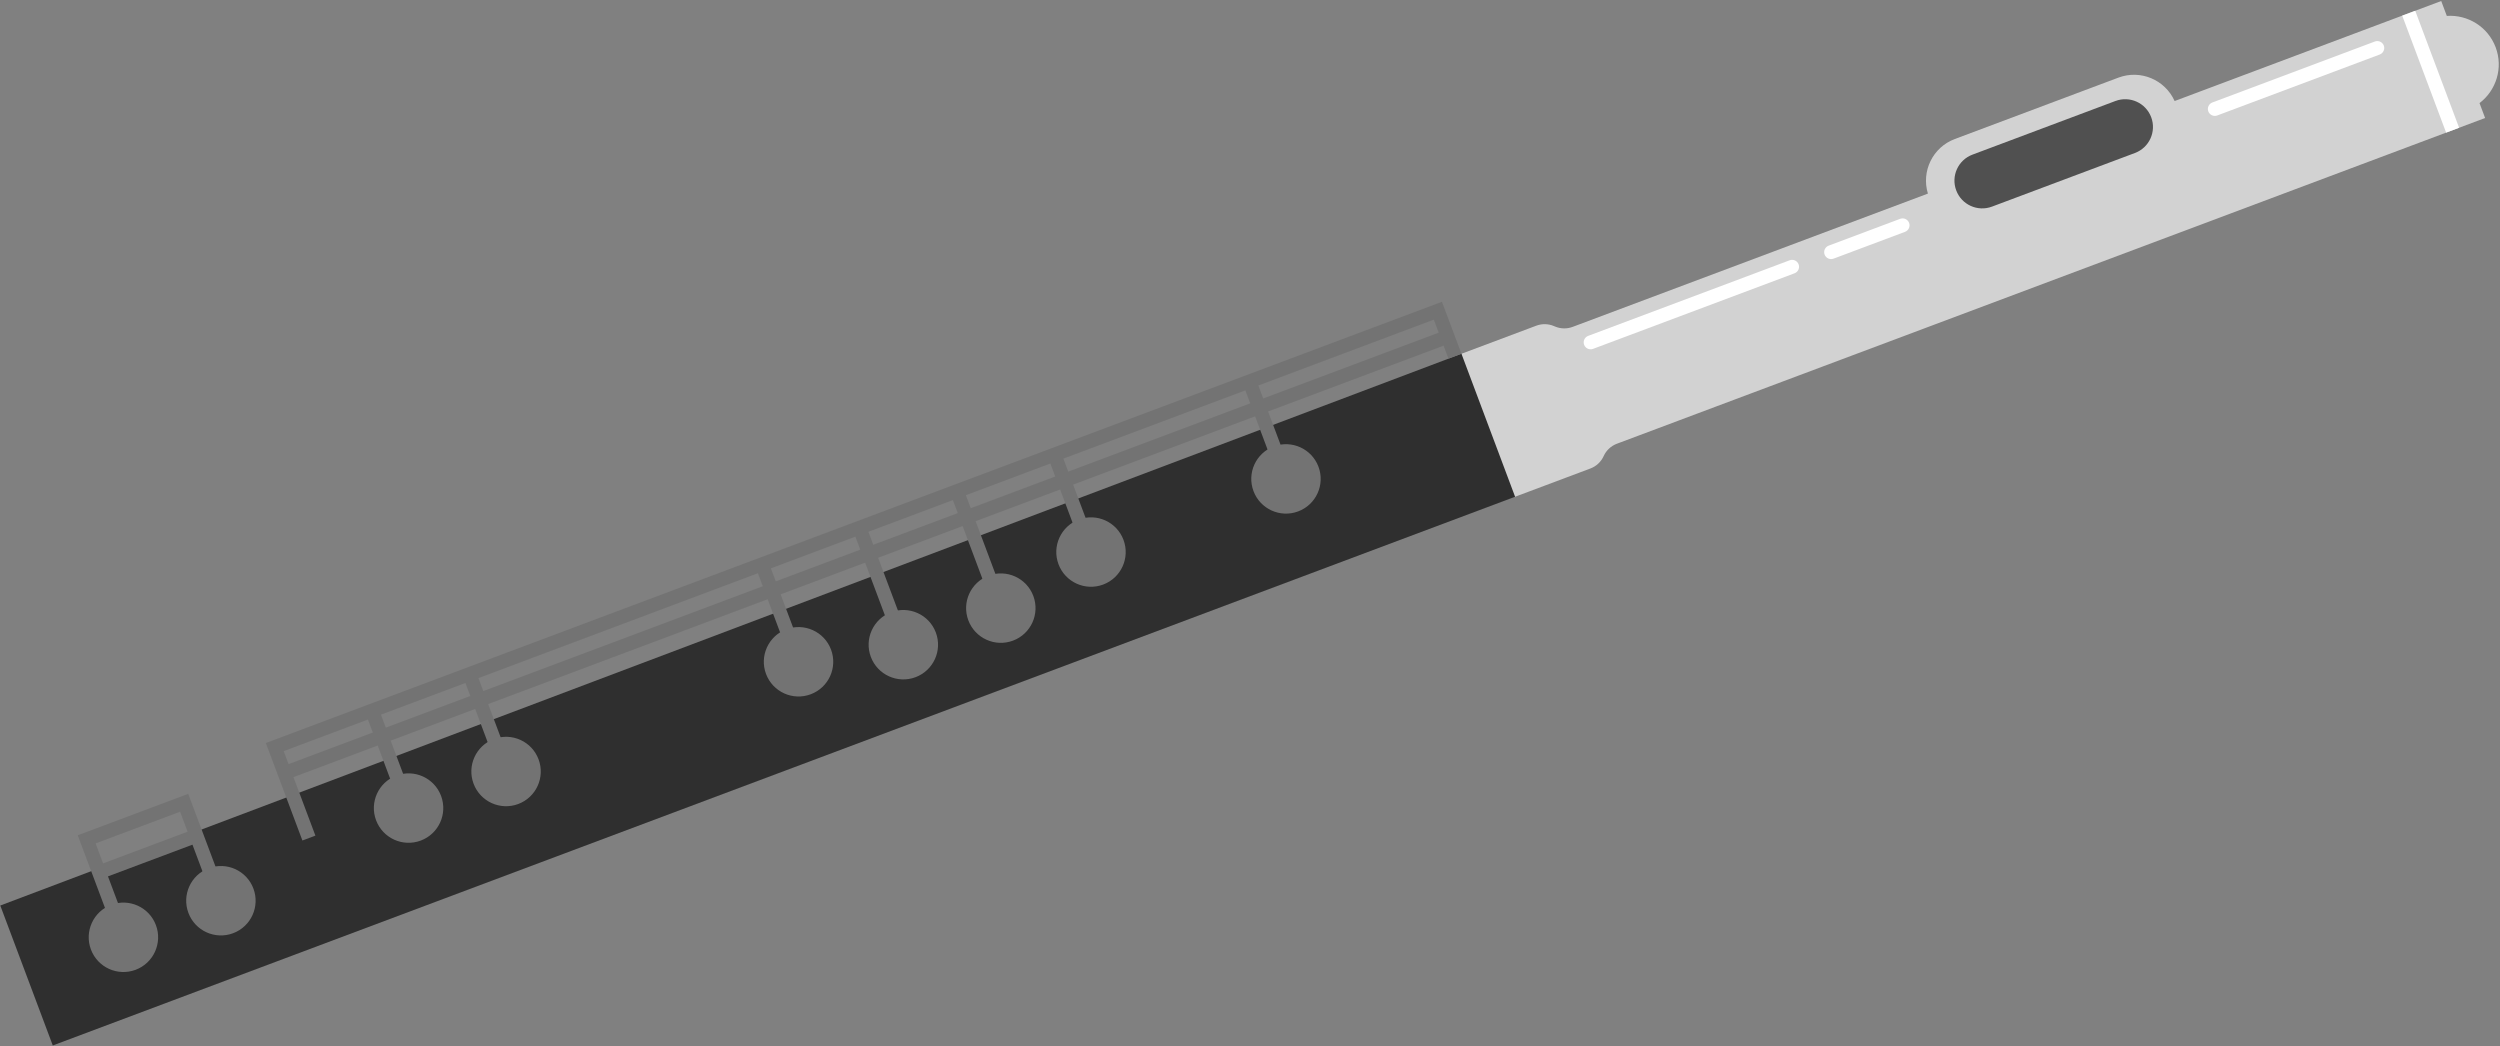 <svg width="1857" height="777" xmlns="http://www.w3.org/2000/svg" xmlns:xlink="http://www.w3.org/1999/xlink" overflow="hidden"><rect width="100%" height="100%" fill="#808080" stroke="none"/><defs><clipPath id="clip0"><rect x="423" y="370" width="1857" height="777"/></clipPath></defs><g clip-path="url(#clip0)" transform="translate(-423 -370)"><path d="M2276.78 405.145C2271.04 389.839 2256.01 380.746 2240.49 381.824L2236.34 370.752 2038.31 445.048C2031.22 429.27 2013.01 421.494 1996.59 427.655L1875.03 473.259C1858.61 479.421 1850.02 497.25 1855.05 513.798L1591.13 612.816C1586.94 614.387 1582.31 614.305 1578.18 612.585L1577.12 612.146C1572.99 610.427 1568.36 610.344 1564.17 611.915L1508.57 632.775C1508.57 632.775 1502.67 658.157 1513.9 688.088 1525.13 718.02 1548.41 738.984 1548.41 738.984L1604.35 718C1608.72 716.36 1612.26 713.051 1614.19 708.8 1616.12 704.548 1619.66 701.24 1624.03 699.6L2268.94 457.65 2264.79 446.578C2277.18 437.184 2282.52 420.451 2276.78 405.145Z" fill="#D2D2D2" fill-rule="evenodd"/><path d="M1876.08 511.419 1876.08 511.419C1872.07 500.754 1877.48 488.864 1888.14 484.863L1994.35 445.017C2005.02 441.016 2016.91 446.419 2020.91 457.083L2020.91 457.083C2024.91 467.747 2019.5 479.638 2008.84 483.638L1902.63 523.485C1891.97 527.486 1880.08 522.083 1876.08 511.419Z" fill="#505050" fill-rule="evenodd"/><path d="M2207.37 381.619 2217.03 377.997 2249.63 464.895 2239.98 468.518Z" fill="#FFFFFF" fill-rule="evenodd"/><path d="M2063.34 452.751C2062.34 450.086 2063.69 447.112 2066.35 446.112L2187.05 400.832C2189.71 399.833 2192.69 401.184 2193.69 403.849 2194.69 406.514 2193.33 409.488 2190.67 410.488L2069.98 455.768C2067.31 456.767 2064.34 455.416 2063.34 452.751Z" fill="#FFFFFF" fill-rule="evenodd"/><path d="M1778.32 559.11C1777.32 556.445 1778.67 553.47 1781.33 552.471L1834.44 532.548C1837.1 531.548 1840.08 532.899 1841.08 535.564 1842.08 538.229 1840.72 541.203 1838.06 542.203L1784.96 562.126C1782.29 563.126 1779.32 561.774 1778.32 559.11Z" fill="#FFFFFF" fill-rule="evenodd"/><path d="M1599.69 626.124C1598.69 623.459 1600.04 620.484 1602.71 619.484L1752.37 563.338C1755.03 562.338 1758.01 563.689 1759.01 566.354 1760.01 569.019 1758.65 571.993 1755.99 572.993L1606.33 629.14C1603.67 630.14 1600.69 628.788 1599.69 626.124Z" fill="#FFFFFF" fill-rule="evenodd"/><path d="M462.209 1146.57 423.213 1042.62 1508.57 632.775 1548.41 738.984Z" fill="#2F2F2F" fill-rule="evenodd"/><path d="M620.457 921.908 647.625 994.323 657.28 990.701 640.979 947.251 703.549 923.777 721.66 972.054 731.316 968.432 713.204 920.155 775.964 896.609 794.076 944.886 803.731 941.264 785.619 892.987 993.209 815.106 1009.51 858.555 1019.17 854.933 1002.86 811.484 1065.62 787.938 1084.64 838.629 1094.3 835.006 1075.28 784.316 1138.04 760.77 1157.06 811.461 1166.71 807.839 1147.7 757.148 1210.46 733.602 1226.76 777.052 1236.41 773.429 1220.11 729.98 1355.29 679.267 1371.59 722.716 1381.24 719.094 1364.94 675.644 1495.29 626.742 1498.91 636.398 1508.57 632.775 1494.08 594.154 620.457 921.908ZM637.357 937.596 633.735 927.941 696.304 904.467 699.926 914.122 637.357 937.596ZM709.581 910.5 705.959 900.844 768.719 877.299 772.342 886.954 709.581 910.5ZM781.997 883.332 778.375 873.676 985.965 795.795 989.587 805.451 781.997 883.332ZM999.242 801.828 995.62 792.173 1058.38 768.627 1062 778.283 999.242 801.828ZM1071.66 774.66 1068.04 765.005 1130.8 741.46 1134.42 751.115 1071.66 774.66ZM1144.07 747.493 1140.45 737.837 1203.21 714.292 1206.83 723.947 1144.07 747.493ZM1216.49 720.325 1212.87 710.669 1348.04 659.956 1351.66 669.611 1216.49 720.325ZM1491.67 617.087 1361.32 665.989 1357.7 656.334 1488.04 607.432 1491.67 617.087Z" fill="#737373" fill-rule="evenodd"/><path d="M480.737 990.445 489.925 1014.94 493.547 1024.59 509.848 1068.04 519.504 1064.42 503.203 1020.97 565.963 997.423 582.264 1040.87 591.919 1037.25 562.808 959.655 480.737 990.445ZM562.34 987.768 499.58 1011.31 494.015 996.478 556.775 972.933 562.34 987.768Z" fill="#737373" fill-rule="evenodd"/><path d="M1402.36 716.676C1407.36 730.007 1400.61 744.869 1387.28 749.87 1373.95 754.872 1359.09 748.119 1354.09 734.788 1349.09 721.457 1355.84 706.595 1369.17 701.594 1382.5 696.592 1397.36 703.345 1402.36 716.676Z" fill="#737373" fill-rule="evenodd"/><path d="M1257.53 771.012C1262.53 784.343 1255.78 799.205 1242.45 804.206 1229.12 809.208 1214.26 802.455 1209.26 789.124 1204.25 775.793 1211.01 760.931 1224.34 755.93 1237.67 750.928 1252.53 757.681 1257.53 771.012Z" fill="#737373" fill-rule="evenodd"/><path d="M1190.55 812.663C1195.55 825.994 1188.8 840.856 1175.47 845.857 1162.14 850.859 1147.28 844.106 1142.27 830.775 1137.27 817.444 1144.03 802.582 1157.36 797.58 1170.69 792.579 1185.55 799.332 1190.55 812.663Z" fill="#737373" fill-rule="evenodd"/><path d="M1118.14 839.831C1123.14 853.162 1116.38 868.024 1103.05 873.025 1089.72 878.027 1074.86 871.274 1069.86 857.943 1064.86 844.612 1071.61 829.75 1084.94 824.748 1098.27 819.747 1113.13 826.5 1118.14 839.831Z" fill="#737373" fill-rule="evenodd"/><path d="M1040.29 852.516C1045.29 865.847 1038.54 880.709 1025.2 885.71 1011.87 890.711 997.012 883.959 992.01 870.627 987.009 857.296 993.762 842.435 1007.09 837.433 1020.42 832.432 1035.29 839.185 1040.29 852.516Z" fill="#737373" fill-rule="evenodd"/><path d="M823.042 934.019C828.043 947.35 821.29 962.212 807.959 967.214 794.628 972.215 779.766 965.462 774.765 952.131 769.763 938.8 776.516 923.938 789.848 918.937 803.179 913.935 818.04 920.688 823.042 934.019Z" fill="#737373" fill-rule="evenodd"/><path d="M750.626 961.187C755.628 974.518 748.875 989.38 735.544 994.381 722.213 999.383 707.351 992.63 702.349 979.299 697.348 965.968 704.101 951.106 717.432 946.104 730.763 941.103 745.625 947.856 750.626 961.187Z" fill="#737373" fill-rule="evenodd"/><path d="M611.23 1030.01C616.231 1043.34 609.478 1058.2 596.147 1063.2 582.816 1068.2 567.954 1061.45 562.953 1048.12 557.951 1034.79 564.704 1019.92 578.035 1014.92 591.366 1009.92 606.228 1016.67 611.23 1030.01Z" fill="#737373" fill-rule="evenodd"/><path d="M538.814 1057.17C543.816 1070.5 537.063 1085.37 523.732 1090.37 510.401 1095.37 495.539 1088.62 490.538 1075.29 485.536 1061.95 492.289 1047.09 505.62 1042.09 518.951 1037.09 533.813 1043.84 538.814 1057.17Z" fill="#737373" fill-rule="evenodd"/></g></svg>